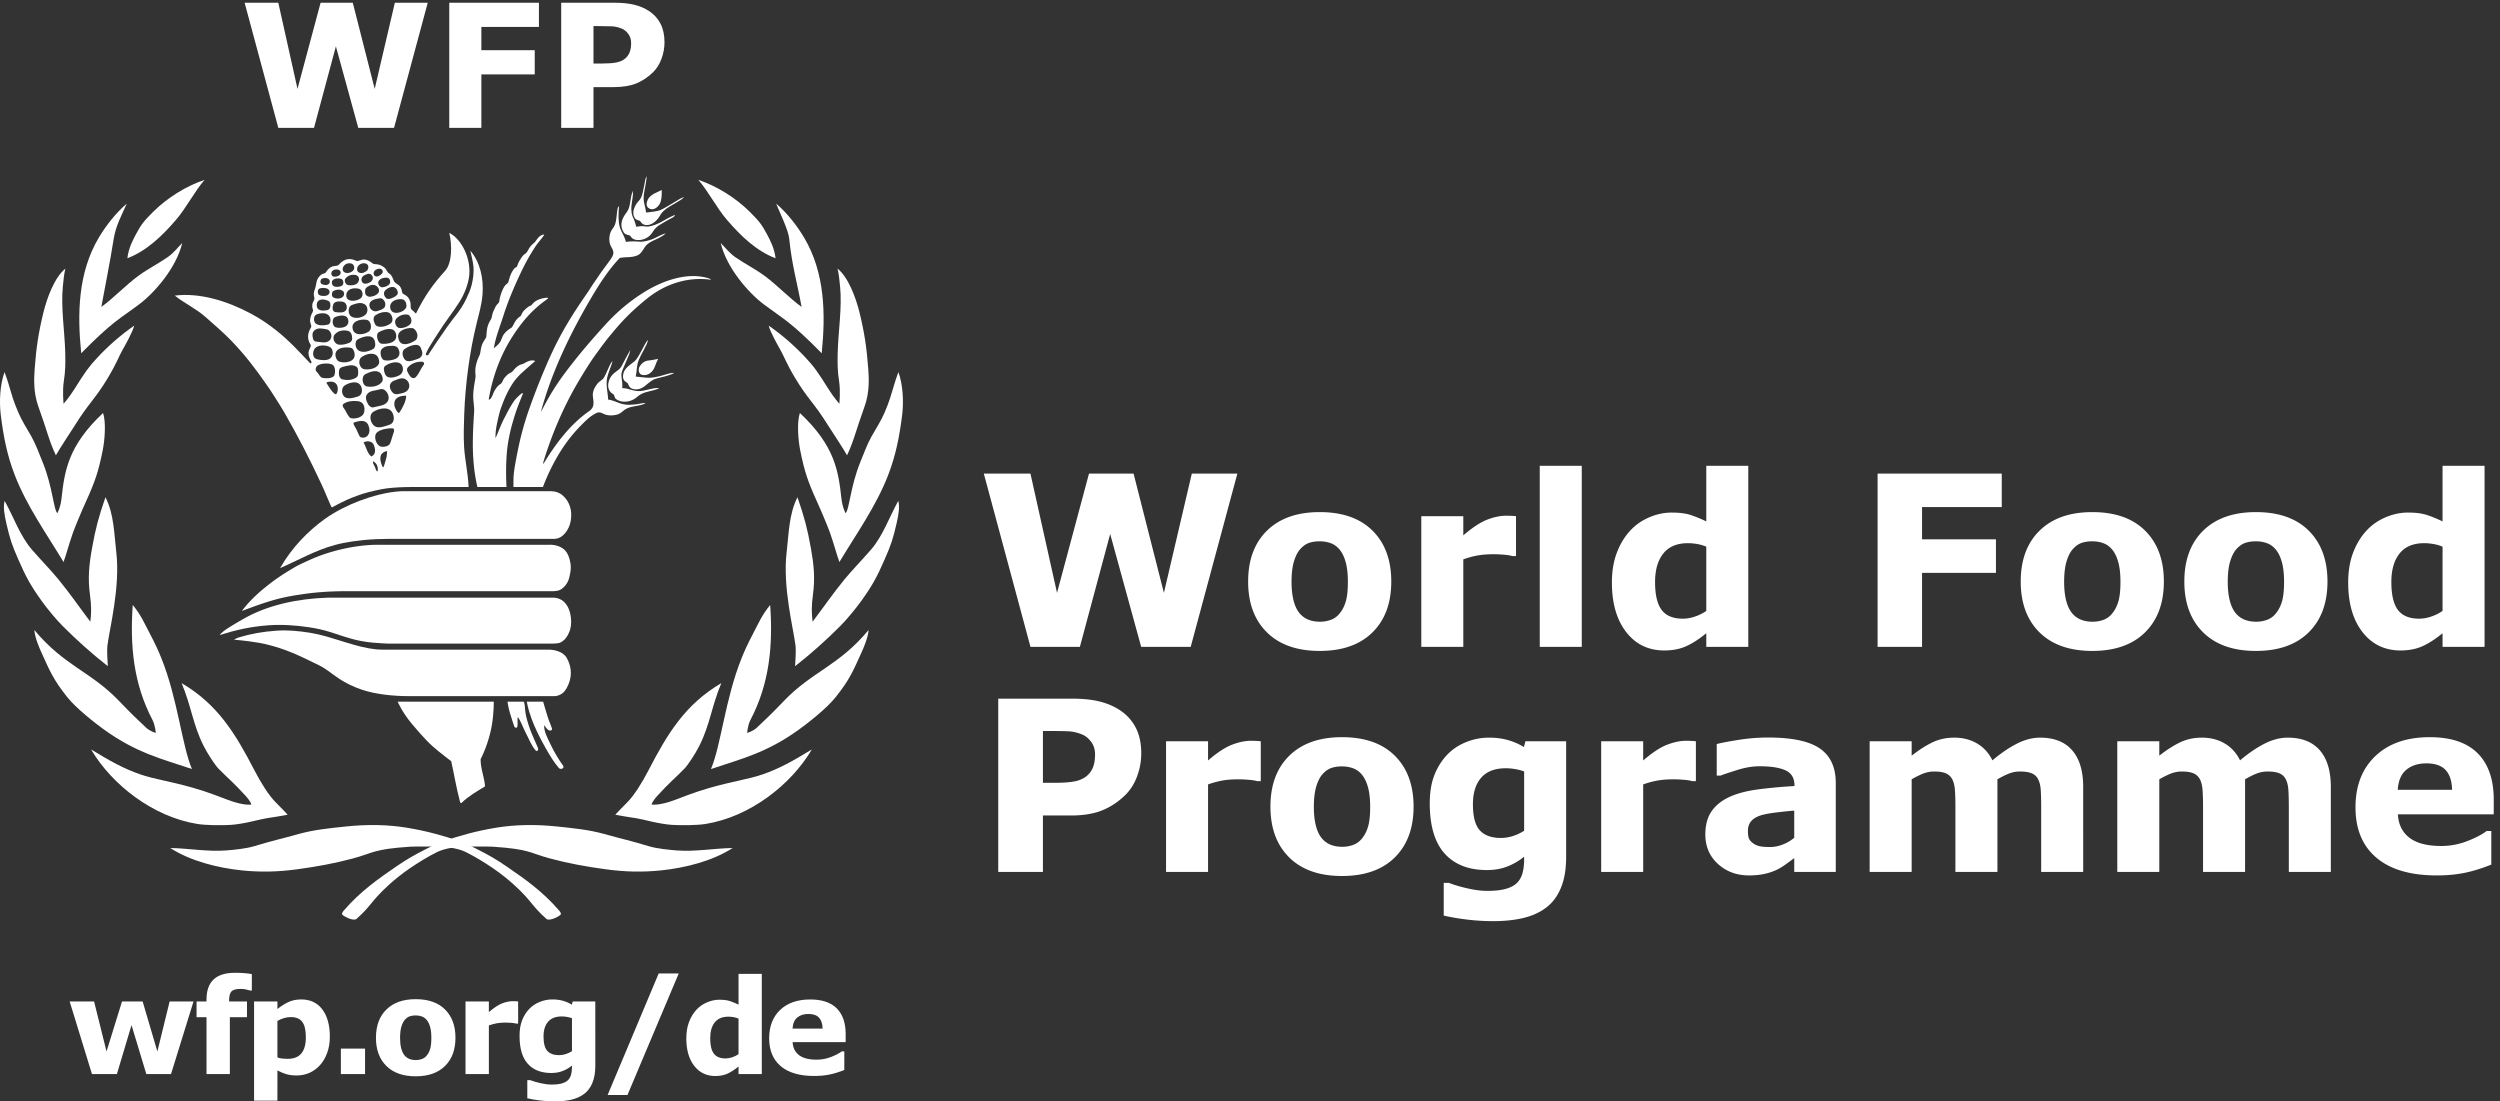 <svg xmlns="http://www.w3.org/2000/svg" viewBox="0 0 857.893 377.947" height="377.947" width="857.893"><rect x="0" y="0" width="857.893" height="377.947" fill="#333333" stroke="none"/><defs><clipPath id="a"><path d="M0 0h6434v2834.64H0z"></path></clipPath></defs><g clip-path="url(#a)" fill="#fff" transform="matrix(.133 0 0 -.133 0 377.947)"><path d="M3192.58 1619.8l-120.4-447.05h-127.81l-79.96 291.23-78.16-291.23h-127.5l-120.39 447.05h120.33l68.59-307.74 82.49 307.74h115l78.27-307.74 72 307.74h117.54M3456.67 1259.22c7 8.6 12.26 18.96 15.75 31.08 3.51 12.11 5.26 28.86 5.26 50.28 0 19.82-1.8 36.43-5.41 49.85-3.6 13.4-8.6 24.11-15.01 32.12-6.4 8.19-14.11 14-23.13 17.42-8.99 3.39-18.71 5.09-29.1 5.09-10.42 0-19.67-1.4-27.79-4.19-8.1-2.81-15.86-8.42-23.25-16.83-6.62-7.8-11.87-18.52-15.78-32.12-3.9-13.61-5.86-30.72-5.86-51.34 0-18.42 1.71-34.37 5.12-47.88 3.39-13.51 8.4-24.37 15.02-32.58 6.4-7.81 14.04-13.51 22.96-17.12 8.91-3.59 19.07-5.4 30.48-5.4 9.8 0 19.16 1.64 28.07 4.96 8.89 3.3 16.45 8.85 22.67 16.66zm133 81.97c0-55.45-16.16-99.13-48.48-131.06-32.34-31.93-77.72-47.89-136.16-47.89-58.45 0-103.85 15.96-136.17 47.89-32.32 31.93-48.49 75.61-48.49 131.06 0 55.85 16.26 99.68 48.78 131.49 32.55 31.83 77.81 47.74 135.88 47.74 58.85 0 104.34-16.01 136.45-48.04 32.11-32.02 48.19-75.74 48.19-131.19M3911.52 1406.93h-9.58c-4.6 1.59-11.98 2.8-22.16 3.6-10.2.8-18.69 1.2-25.48 1.2-15.37 0-28.96-1-40.74-3.01-11.78-2-24.46-5.39-38.04-10.2v-225.77h-108.4v337.17h108.4v-49.55c23.77 20.42 44.44 33.98 62.01 40.69 17.58 6.7 33.76 10.05 48.52 10.05 3.79 0 8.11-.1 12.89-.3 4.8-.2 9-.5 12.58-.89v-102.99M3972.77 1172.75h108.38v467.172h-108.38zM4402.43 1265.55v165.69c-7.61 3.2-15.57 5.51-23.96 6.91-8.4 1.41-16.08 2.11-23.08 2.11-28.37 0-49.62-8.87-63.81-26.62-14.18-17.73-21.27-42.33-21.27-73.81 0-33.09 5.7-57.09 17.08-72.02 11.38-14.94 29.64-22.4 54.83-22.4 9.78 0 20.15 1.85 31.15 5.56 10.98 3.7 20.67 8.57 29.06 14.58zm108.38-92.8h-108.38v35.13c-18.6-15.22-35.99-26.42-52.18-33.63-16.21-7.2-34.9-10.81-56.08-10.81-40.99 0-73.78 15.8-98.35 47.45-24.6 31.62-36.89 74.24-36.89 127.9 0 28.61 4.15 53.98 12.45 76.09 8.28 22.12 19.64 41.09 34.02 56.9 13.6 15.01 30.1 26.67 49.49 34.98 19.39 8.3 38.78 12.46 58.18 12.46 20.17 0 36.73-2.15 49.62-6.46 12.88-4.3 26.14-9.75 39.74-16.36v143.52h108.38v-467.17M5164.79 1533.33h-205.65v-83.16h190.65v-86.47h-190.65v-190.95h-114.69v447.05h320.34v-86.47M5450.02 1259.22c7 8.6 12.26 18.96 15.78 31.08 3.48 12.11 5.25 28.86 5.25 50.28 0 19.82-1.81 36.43-5.41 49.85-3.61 13.4-8.62 24.11-15.01 32.12-6.42 8.19-14.12 14-23.12 17.42-8.99 3.39-18.71 5.09-29.13 5.09-10.41 0-19.66-1.4-27.76-4.19-8.1-2.81-15.87-8.42-23.28-16.83-6.6-7.8-11.84-18.52-15.75-32.12-3.9-13.61-5.86-30.72-5.86-51.34 0-18.42 1.71-34.37 5.1-47.88 3.41-13.51 8.41-24.37 15.01-32.58 6.4-7.81 14.07-13.51 22.99-17.12 8.88-3.59 19.05-5.4 30.45-5.4 9.8 0 19.17 1.64 28.07 4.96 8.92 3.3 16.48 8.85 22.67 16.66zm133.03 81.97c0-55.45-16.18-99.13-48.51-131.06-32.31-31.93-77.71-47.89-136.16-47.89-58.44 0-103.82 15.96-136.16 47.89-32.32 31.93-48.48 75.61-48.48 131.06 0 55.85 16.25 99.68 48.79 131.49 32.52 31.83 77.81 47.74 135.85 47.74 58.85 0 104.33-16.01 136.45-48.04 32.14-32.02 48.22-75.74 48.22-131.19M5872.16 1259.22c7 8.6 12.25 18.96 15.78 31.08 3.48 12.11 5.25 28.86 5.25 50.28 0 19.82-1.82 36.43-5.41 49.85-3.61 13.4-8.62 24.11-15.02 32.12-6.41 8.19-14.11 14-23.11 17.42-9 3.39-18.71 5.09-29.13 5.09-10.41 0-19.66-1.4-27.77-4.19-8.09-2.81-15.87-8.42-23.27-16.83-6.6-7.8-11.84-18.52-15.75-32.12-3.91-13.61-5.86-30.72-5.86-51.34 0-18.42 1.7-34.37 5.1-47.88 3.41-13.51 8.41-24.37 15.01-32.58 6.4-7.81 14.07-13.51 22.98-17.12 8.88-3.59 19.06-5.4 30.46-5.4 9.8 0 19.17 1.64 28.07 4.96 8.91 3.3 16.48 8.85 22.67 16.66zm133.03 81.97c0-55.45-16.19-99.13-48.51-131.06-32.31-31.93-77.72-47.89-136.16-47.89s-103.82 15.96-136.16 47.89c-32.33 31.93-48.48 75.61-48.48 131.06 0 55.85 16.25 99.68 48.79 131.49 32.52 31.83 77.81 47.74 135.85 47.74 58.85 0 104.34-16.01 136.45-48.04 32.14-32.02 48.22-75.74 48.22-131.19M6302.11 1265.55v165.69c-7.59 3.2-15.58 5.51-23.97 6.91-8.37 1.41-16.07 2.11-23.05 2.11-28.37 0-49.64-8.87-63.83-26.62-14.16-17.73-21.25-42.33-21.25-73.81 0-33.09 5.67-57.09 17.08-72.02 11.38-14.94 29.65-22.4 54.8-22.4 9.79 0 20.18 1.85 31.16 5.56 10.99 3.7 20.66 8.57 29.06 14.58zm108.38-92.8h-108.38v35.13c-18.6-15.22-35.98-26.42-52.18-33.63-16.21-7.2-34.88-10.81-56.06-10.81-41.01 0-73.77 15.8-98.37 47.45-24.6 31.62-36.88 74.24-36.88 127.9 0 28.61 4.15 53.98 12.43 76.09 8.31 22.12 19.64 41.09 34.05 56.9 13.58 15.01 30.08 26.67 49.47 34.98 19.39 8.3 38.78 12.46 58.16 12.46 20.21 0 36.75-2.15 49.65-6.46 12.88-4.3 26.13-9.75 39.73-16.36v143.52h108.38v-467.17M2825.39 895.398c0 12.57-3.41 23.41-10.21 32.493-6.81 9.09-14.71 15.43-23.72 19.032-12.01 4.797-23.72 7.437-35.13 7.937-11.41.492-26.62.75-45.64.75h-19.81V822.01h33.02c19.62 0 35.78 1.18 48.49 3.578 12.71 2.39 23.37 7.2 31.98 14.38 7.4 6.39 12.76 14.042 16.06 22.92 3.31 8.88 4.96 19.72 4.96 32.508zm119.19 2.57c0-20.02-3.51-39.59-10.51-58.706-7-19.12-17.01-35.184-30.02-48.184-17.82-17.617-37.68-30.93-59.6-39.937-21.92-9-49.2-13.52-81.81-13.52h-71.76v-145.6h-115.29v447.06h189.75c28.42 0 52.38-2.46 71.91-7.36 19.51-4.91 36.78-12.27 51.78-22.07 18.02-11.81 31.78-26.92 41.29-45.34 9.5-18.42 14.26-40.52 14.26-66.34M3252.95 826.2h-9.58c-4.58 1.61-11.99 2.812-22.17 3.6-10.19.802-18.68 1.2-25.46 1.2-15.38 0-28.96-.988-40.74-3-11.79-2-24.47-5.41-38.05-10.2V592.02h-108.39v337.17h108.39v-49.55c23.77 20.42 44.44 33.98 62.01 40.688 17.57 6.703 33.75 10.063 48.54 10.063 3.79 0 8.08-.11 12.88-.3 4.79-.2 8.98-.5 12.57-.9V826.2M3514.19 678.488c7 8.602 12.26 18.953 15.78 31.082 3.48 12.102 5.25 28.852 5.25 50.282 0 19.808-1.82 36.43-5.41 49.84-3.61 13.398-8.62 24.117-15.02 32.117-6.41 8.22-14.11 14.018-23.11 17.41-9 3.4-18.72 5.108-29.13 5.108s-19.66-1.398-27.76-4.2c-8.11-2.8-15.87-8.41-23.28-16.808-6.6-7.808-11.85-18.52-15.75-32.13-3.9-13.62-5.86-30.72-5.86-51.338 0-18.422 1.7-34.383 5.09-47.89 3.42-13.513 8.42-24.372 15.02-32.57 6.4-7.814 14.07-13.513 22.98-17.122 8.89-3.598 19.05-5.41 30.46-5.41 9.8 0 19.17 1.652 28.07 4.96 8.91 3.3 16.48 8.86 22.67 16.668zm133.03 81.973c0-55.448-16.18-99.14-48.51-131.07-32.31-31.92-77.72-47.878-136.16-47.878-58.45 0-103.83 15.957-136.16 47.88-32.33 31.928-48.48 75.62-48.48 131.07 0 55.84 16.25 99.667 48.79 131.5 32.52 31.827 77.81 47.73 135.85 47.73 58.85 0 104.33-16.02 136.45-48.032 32.14-32.03 48.22-75.77 48.22-131.2M3932.47 698.3v152.82c-6.2 2.6-13.81 4.66-22.78 6.15-8.98 1.51-17.08 2.26-24.26 2.26-28.37 0-49.63-8.16-63.81-24.47-14.19-16.322-21.28-39.08-21.28-68.298 0-32.434 6.04-55.05 18.14-67.864 12.08-12.808 30.01-19.207 53.78-19.207 10.77 0 21.36 1.69 31.72 5.09 10.4 3.4 19.9 7.91 28.49 13.52zm108.38-67.562c0-31.617-4.51-58.238-13.52-79.847-8.99-21.628-21.61-38.538-37.84-50.75-16.2-12.41-35.77-21.36-58.68-26.87-22.92-5.5-48.8-8.258-77.62-8.258-23.42 0-46.49 1.398-69.21 4.207-22.71 2.8-42.37 6.21-58.98 10.21v84.37h13.17c13.21-5.222 29.29-9.972 48.29-14.27 18.98-4.3 35.97-6.46 50.96-6.46 19.97 0 36.22 1.86 48.72 5.56 12.48 3.698 22.02 8.948 28.62 15.768 6.2 6.41 10.71 14.614 13.49 24.614 2.8 10.008 4.22 22.008 4.22 36.027v6.3c-13-10.61-27.4-19.012-43.2-25.21-15.78-6.208-33.38-9.31-52.77-9.31-47.17 0-83.56 14.2-109.17 42.63-25.58 28.43-38.37 71.66-38.37 129.71 0 27.82 3.9 51.828 11.69 72.06 7.81 20.198 18.78 37.82 32.99 52.84 13.2 14 29.45 24.92 48.72 32.72 19.31 7.81 39.04 11.708 59.23 11.708 18.2 0 34.75-2.148 49.63-6.457 14.9-4.3 28.43-10.26 40.65-17.858l3.9 15.02h105.08V630.737M4375.63 826.2h-9.58c-4.58 1.61-11.99 2.812-22.17 3.6-10.19.802-18.67 1.2-25.45 1.2-15.37 0-28.96-.988-40.73-3-11.81-2-24.5-5.41-38.07-10.2V592.02h-108.38v337.17h108.38v-49.55c23.77 20.42 44.43 33.98 62.01 40.688 17.57 6.703 33.75 10.063 48.55 10.063 3.78 0 8.07-.11 12.88-.3 4.78-.2 8.97-.5 12.56-.9V826.2M4629.36 680.2v70.038c-14.61-1.2-30.41-2.847-47.43-4.937-17.03-2.09-29.94-4.53-38.74-7.33-10.81-3.392-19.07-8.33-24.77-14.822-5.71-6.476-8.55-15.007-8.55-25.59 0-6.98.61-12.66 1.79-17.046 1.22-4.403 4.23-8.59 9.02-12.57 4.6-4 10.11-6.942 16.51-8.833 6.41-1.9 16.42-2.84 30.03-2.84 10.81 0 21.76 2.19 32.87 6.582 11.11 4.378 20.88 10.168 29.27 17.347zm0-52.462c-5.8-4.398-13.02-9.707-21.62-15.91-8.59-6.2-16.71-11.11-24.32-14.7a152.787 152.787 0 0 0-33.02-10.667c-11.4-2.3-23.93-3.46-37.52-3.46-32.03 0-58.85 9.922-80.46 29.73-21.64 19.82-32.43 45.14-32.43 75.96 0 24.62 5.5 44.74 16.51 60.35 11 15.6 26.63 27.92 46.82 36.93 20.02 9.01 44.84 15.4 74.47 19.21 29.62 3.808 60.34 6.61 92.17 8.41v1.808c0 18.614-7.61 31.473-22.82 38.57-15.22 7.11-37.62 10.673-67.24 10.673-17.82 0-36.83-3.16-57.05-9.472-20.22-6.31-34.72-11.148-43.54-14.56h-9.9v81.372c11.4 3.008 29.97 6.55 55.68 10.66 25.72 4.09 51.51 6.15 77.32 6.15 61.45 0 105.84-9.45 133.16-28.368 27.31-18.922 40.97-48.594 40.97-89.03V592.02h-107.18v35.718M5153.61 831V592.02h-108.4v168.44c0 16.4-.41 30.36-1.19 41.868-.81 11.512-3 20.87-6.6 28.082-3.61 7.2-9.06 12.46-16.36 15.762-7.31 3.308-17.57 4.95-30.79 4.95-10.61 0-20.91-2.153-30.92-6.45-10.01-4.313-19.02-8.863-27.03-13.672V592.02h-108.37v337.17h108.37v-37.23c18.61 14.6 36.4 26.01 53.39 34.23 17 8.2 35.77 12.298 56.38 12.298 22.18 0 41.77-4.957 58.76-14.86 16.99-9.91 30.3-24.456 39.88-43.687 21.59 18.208 42.57 32.54 62.95 42.94 20.4 10.41 40.38 15.608 59.97 15.608 36.39 0 64.02-10.918 82.91-32.726 18.87-21.813 28.32-53.242 28.32-94.274V592.02H5266.5v168.44c0 16.6-.36 30.618-1.05 42.028-.69 11.403-2.85 20.71-6.47 27.922-3.38 7.2-8.79 12.46-16.2 15.762-7.41 3.308-17.82 4.95-31.22 4.95-9.02 0-17.82-1.544-26.43-4.653-8.61-3.11-19.1-8.26-31.52-15.47M5792.56 831V592.02h-108.41v168.44c0 16.4-.4 30.36-1.19 41.868-.8 11.512-3 20.87-6.59 28.082-3.62 7.2-9.08 12.46-16.37 15.762-7.31 3.308-17.57 4.95-30.79 4.95-10.62 0-20.92-2.153-30.93-6.45-10.01-4.313-19-8.863-27.02-13.672V592.02h-108.38v337.17h108.38v-37.23c18.6 14.6 36.41 26.01 53.4 34.23 16.98 8.2 35.77 12.298 56.38 12.298 22.16 0 41.76-4.957 58.75-14.86 16.99-9.91 30.3-24.456 39.88-43.687 21.59 18.208 42.58 32.54 62.96 42.94 20.4 10.41 40.37 15.608 59.97 15.608 36.37 0 64-10.918 82.9-32.726 18.88-21.813 28.33-53.242 28.33-94.274V592.02h-108.38v168.44c0 16.6-.36 30.618-1.06 42.028-.7 11.403-2.85 20.71-6.46 27.922-3.39 7.2-8.8 12.46-16.21 15.762-7.4 3.308-17.81 4.95-31.21 4.95-9.03 0-17.82-1.544-26.45-4.653-8.59-3.11-19.1-8.26-31.5-15.47M6326.71 803.98c-.61 22.63-6.22 39.64-16.81 51.05-10.62 11.4-27.14 17.11-49.56 17.11-20.8 0-37.93-5.41-51.33-16.218-13.41-10.8-20.91-28.113-22.51-51.942zm107.48-63.35H6186.8c1.59-26.42 11.65-46.63 30.16-60.65 18.52-14.01 45.8-21.02 81.83-21.02 22.82 0 44.93 4.11 66.34 12.32 21.43 8.208 38.34 17.01 50.75 26.42h12v-86.77c-24.41-9.81-47.42-16.918-69.05-21.31-21.62-4.41-45.55-6.62-71.76-6.62-67.65 0-119.49 15.22-155.53 45.64-36.02 30.43-54.04 73.758-54.04 130.008 0 55.64 17.07 99.73 51.19 132.25 34.13 32.524 80.93 48.793 140.36 48.793 54.86 0 96.08-13.862 123.7-41.58 27.64-27.73 41.44-67.598 41.44-119.65v-37.83M1340.5 2131.15c12.51 27.07 24.09 48.62 40.79 74.3 7.37 11.32 15.69 19.22 23.11 30.67-3.54 1.02-8.73-1.91-10.96-3.5-7.42-5.38-10.77-14.12-16.71-18.8-14.03-11.07-13.64-21.11-21-26.27-6.57-4.64-8.45-7.69-13.05-14.91-3.08-4.82-5.35-8.73-8.6-18.23-1.15-3.42-3.45-.39-8.92-7.93-7.19-9.8-10.41-20.39-13.39-32.26-.96-3.9-7.59-5.97-11.86-14.07-5.71-10.92-9.43-21.03-11.9-36.95-.62-3.69-6.86-6.25-11.16-16.53-3.05-7.23-5.24-8.83-7.9-22.46-1.65-8.3-5.43-9.5-9.7-21.56-3.3-9.2-3.43-18.06-4.58-30.08-.27-2.33-4.2-6.95-7.83-13.69-6.1-11.26-5.9-18.78-8.32-30.41-.93-4.2-5.65-9.77-10.18-27.79-3.98-15.98-.33-26.58-1.68-34.45-3.53-20.45-7.03-38.21-5.14-58.35.94-9.85 2.44-20.01 1.78-29.48-1.87-29.7-3.48-54.17-3.32-87.83.11-18.32 1.54-43.41 4.32-64.29 3.04-23.06 7.44-41.07 7.44-41.07h75.14s-2.94 43.45.95 89.19c2.31 27.42 8.83 56.48 14.76 76.89 7.51 26.03 12.18 39.51 26.37 73.85.3.76-.1 3.98-3.85.83-7.84-6.58-14.39-12.37-20.58-21.69-9.45-14.25-15.21-25.99-22.87-40.63-8.95-17.02-13.89-31.84-23.11-52.52-.54 14.92 1.88 29.12 4.91 42.87 3.1 14.04 5.56 25.16 9.98 37.26 7.83 21.35 15.43 39.16 27.99 59.03 7.27 11.47 16.57 21.77 26.01 30.32 11.29 10.32 21.73 19.4 33.55 29.5-12.42 6.4-28.96-6.97-32.27-7.65-17.47-3.41-24.58-19.61-29.93-21.82-7.65-3.2-12.07-7.89-17.38-14.34-4.09-4.84-5.32-12.32-9.59-14.98-7.13-4.44-12.37-11.14-17.27-20.5-2.01-3.86-7.5-22.13-13.59-19.78 10.42 61.92 32.28 120.01 67.38 171.69 22.25 32.78 46.45 60.89 82.12 86.11 4.7 3.34 5.61 4.89-.95 4.66-33.34-4.05-35.38-19.27-40.87-20.71-5.2-1.35-11.65-7.52-15.77-11.53-7.41-7.33-7.28-13.51-10.13-15.43-6.08-4.25-10.66-8.65-14.81-16.03-2.19-3.84-5.86-12.3-9.11-14.23-8.57-4.96-16.86-12.19-20.99-19.99-3.05-5.7-4.27-11.89-8.25-17.49-4.27-6.02-10.23-10.53-15.36-14.88 3.9 26.47 16.37 57.82 24.95 84.87 11.53 36.12 25.54 68.95 41.33 103.07M1417.21 1916.65c28.44 63.85 58.37 111.9 97.26 168.11 5.08 7.36 9.64 14.58 14.08 21.49 2 3.11 11.56 16.85 13.55 19.76 13.04 19.69 18.52 25.72 31.86 44.53 3.62 5.11 6.55 9.13 8.09 15.04 2.84 11.01-6.61 18.4-8.79 28.96-2.2 10.79-.99 22.57 3.96 31.68 3.1 5.69 6.19 7.93 9.31 15.57 6.07 14.73 3.97 46.6 10.87 47.44-1.75-15.13-2.15-32.13.23-46.64 2.76-16.93 13.03-27.18 17.27-45.11 11.43 2.06 23.83 1.57 33.45.74 9.54-.82 21.61 1.83 31.4 5.18 13.26 4.53 24.27 12.78 37.79 15.98-11.5-11.05-27.73-15.2-41.33-23.59-5-3.14-9.71-7.29-13.05-12.45-5.46-8.5-9.78-16.64-18.34-20.38-15.19-6.62-28.24-3.48-45.57-6.7-25.76-26.54-50.01-62.63-72.38-100.58-56.73-95.98-104.04-195.37-131.54-297.29 9.51 17.73 18.6 34.88 28.9 51.75 11.38 18.74 24.18 37.09 38.13 55.47 32.66 43.05 64.97 80.64 101.18 120.19 29.21 31.95 61.24 58.76 96.95 81.18 47.19 29.57 105.41 50.28 156.56 39.6 5.82-1.36 14.14-2.91 17.77-6.74-64.11 8.98-121.54-13.42-164.39-47.74-33.86-27.08-62.39-54.56-91.39-90.27-14.98-17.21-28.45-36.13-41.83-54.45-14.02-19.27-26.45-39.55-38.77-59.83-41.55-68.61-72.99-141.25-96.12-216.51-.66-2.39-.81-4.79-1.46-7.16 1.09 1.69 2.71 3.53 3.81 5.25 31.12 50.61 68.55 99.45 115.96 132.22 4.14 2.82 8.45 8.26 9.57 12.53 5.12 20.09-10.19 29.75 10.99 57.52 4.86 6.38 11.51 8.71 16.1 14.64 8.67 13.4 15.74 37.41 23 43.86-3.65-15.63-12.61-32.15-14.53-48.26-2.03-17.68 2.49-32.14 3.28-50.88 12.52-1.71 22.21-7.01 32.03-10.04 15.28-4.77 24.46-3.56 39.57-2.25 6.45.54 18.15 4.31 25.1 2.89-14.61-7.98-34.33-6.51-49.28-14.14-10.46-5.36-13.49-13.27-27.92-16.05-12.84-2.5-23.64-1.16-31.98 3.12-6.49 3.27-11.56 4.64-17.39 1.85-15.56-7.47-26.18-18.02-38.7-30.65-29.08-29.26-52.81-61.92-74.96-104.75-5.86-11.39-11.13-22.64-16.13-34.25-2.47-5.65-8.6-21.34-8.6-21.34h-75.98s-.19 21.91.52 29.91c1.46 15.95 3.63 27.76 6.72 43.94 4.41 23.26 8.72 44.37 14.76 66.94 5.88 21.96 12.21 42.56 19.74 63.65 15.71 43.96 32.41 86.06 50.67 127.06M682.55 1324.8c27.73 22.68 48.266 35.82 75.958 52.33 11.242 6.72 28.254 14.33 41.336 20.26 47.984 21.68 111.465 37.67 171.27 38.77 1.08 0 1.015-.05 1.015-.05h445.9s-1.66.05 1.56.05c14.19 0 28.22-4.95 36.91-13.14 8.71-8.26 12.87-20.98 15.14-33.63 1.92-10.78.98-20.36-1.53-31.89-1.97-9.11-3.43-14.54-8.51-22.28-3.06-4.71-5.97-7.94-11.68-12.48-5.86-4.68-14.16-6.31-23.67-6.4-1-.04-3.12-.1-3.05-.07.1.07-521.56.07-521.56.07s-3.242.01-4.87.01c-34.15.11-70.094-1.63-103.836-6.03-25.844-3.53-51.743-7.56-76.723-14.06-31.503-8.23-61.835-19.62-92.116-30.91 16.785 22.31 36.16 41.24 58.457 59.45"></path><path d="M837.383 1502.21c27.398 19.79 60.66 36.04 90.12 47.32 14.954 5.66 34.817 11.93 50.6 15.86 19.06 4.81 40.967 8.42 58.827 8.94 5.39.15.79.04.79.04l382.46.04s8.19-.44 11.03-1c7.19-1.55 12.99-4.48 15.39-6.01 5.94-3.81 13.4-11.81 17.3-18.14 9.93-16.35 11.68-34 8.46-52.37-3.67-20.97-19.61-44.86-41.23-45.45-3.77-.1-11.28 0-11.28 0h-414.23s-24.104-.47-35.116-.87c-20.375-.8-42.965-3.12-60.754-5.74-15.215-2.19-30.078-5.07-45.312-9.15-51.07-13.8-95.446-39.7-141.856-59.84 31.258 54.63 73.54 96.48 114.8 126.37M623.434 1242.28c66.488 39.28 146.582 54.77 219.886 57.23 1.742.08 5.22.19 5.22.19l571.73-.05s1.04 0 6.21.05c34.65.03 47.31-34.35 47.15-62.15-.07-9.16-1.62-18.5-4.16-24.77-3.29-8.19-6.93-14.88-12.89-21.34-2.13-2.34-9.78-7.72-13.17-8.55-7.92-1.94-17.67-1.72-17.61-1.72.08 0-425.26-.08-425.26 0 0 0-22.95.92-38.876 2.45-11.47 1.13-20.176 2.33-32.09 4.6-29.285 5.82-53.562 15.35-78.926 23.17-16.918 5.24-34.714 9.13-53.277 11.94-34.132 5.22-71.413 7.6-105.886 4.99-43.847-3.26-82.847-11.85-124.554-25.08 7.054 10.99 36.37 27.12 56.504 39.04"></path><path d="M931.39 1063c-19.542 6.89-38.613 15.78-55.722 27.07-22.285 14.75-33.207 26.48-62.008 39.79-24.644 11.39-44.324 22.63-78.687 35.08-16.582 6.01-43.446 14.28-66.48 18.22-32.907 5.59-64.638 8.04-64.638 8.04s6.72 4.19 10.774 5.43c33.585 10.22 63.245 15.21 97.737 17.76 30.246 2.27 58.03-.68 88.356-5.42 12.44-1.96 28.613-5.79 42.668-9.8 45.637-12.99 97.524-33.59 143.548-33.67 2.57 0 2.277.04 2.277.04h426.315c12.87.04 36.93-4.13 46.6-21.21 11.2-19.68 14.68-43.12 5.27-66.6-2.85-7.05-7.58-17.16-14.37-23.28-5.97-5.4-15.67-8.87-21.27-8.87-1.62-.08-4.4 0-4.4 0h-371.69-2.03c-38 0-85.847 4.6-122.25 17.42M1100.71 931.16c-10.51 10.79-25.01 27.328-38.15 43.04-25.23 30.07-36.52 57.16-36.52 57.16h247.91s.66-28.6-5.07-61.72c-5.36-30.75-16.72-63.17-28.8-86.66-.44-24.082 9.72-46.468 11.39-70.26-20.36-12.5-42.26-24.868-60.51-42.42-1.17-1.08-3.05-1.08-3.82 1.83-9.77 36.66-14.93 69.34-22.95 105.59-22.6 17.47-43.79 33.042-63.48 53.44M1356.2 951.488c-7.01 12.953-12.24 30.05-20.29 40.223-1.73-9.07.4-14.65-.83-23.33-1.13-7.27-7.09-4.25-8.3-.83-3.48 9.84-7.17 21.99-10.35 32.08-5.29 16.8-6.98 31.68-6.98 31.68l41.24.05s1.59-.39 2.32-4.4c1.97-10.39 1.48-20.54 4.33-32.58 3.66-15.51 8.37-29.67 14.07-44.13 4.96-12.73 11.35-25.57 16.55-38.21.7-1.66 1.04-4.86-.21-6.52-1.53-1.918-4.16-1.68-5.67 0-11.81 13.43-16.57 28.64-25.88 45.968M1420.04 922.012c-7.01 14.95-16.88 31.758-16.02 48.718 4.56-5.992 6.44-10.28 12.72-13.62 2.87-.91 8.89-.06 7.38 4.96-2.77 9.34-7.08 17.25-11.06 30.07-5.92 18.95-11.67 39.2-11.67 39.2l-42.1.02s2.33-17.08 11.9-43.29c8.41-23.21 21.4-49.77 35.62-74.672 11.59-20.476 22.11-38.347 35.25-53.308 4.5-5.15 15.54-.63 10.76 6.07-12.47 17.64-24.11 37.168-32.78 55.852M1693.4 2344.89c-9.14-3.98-17.21-9.13-21.77-17.91-3.32-6.3-5.56-15.92.79-21.34 11.12-9.48 24.38.23 29.75 9.92 6.79 12.35 5.02 35.96 5.02 35.96s-7.89-4.11-13.79-6.63"></path><path d="M1703.06 2285.95c3.99 7.54 12.74 15.68 22.33 21.51 10.84 6.63 22.07 13.06 29.88 17.72 7.81 4.7 9.3 7.99 9.3 7.99s-6.44-2.22-9.96-4.29c-19.28-11.5-40.31-24.56-48.87-28.33-10.8-4.71-25.47-5.62-38.7-7.31-2.11 16.69-6.44 23.62-6.39 38.44.11 7.12 1.83 16.34 3.04 22.77 4.14 21.43 4.95 32.25 4.95 32.25s-3.27-3.05-4.46-12.49c-1.35-8.51-2.3-11.66-4.26-21.73-2.22-11.62-4.55-21.47-11.5-28.73-10.02-10.36-19.3-28.82-11.56-42.96 4.51-8.26 12.04-7.06 14.4-9.19 2.35-2.12 3.79-7.21 10.92-9.57 15.39-5.14 32.83 8.67 40.88 23.92"></path><path d="M1683.11 2241.88c5.22 8.48 10.58 14.43 18.81 19.48 13.67 8.33 23.8 13.97 32.13 18.24 3.62 1.81 6.63 3.97 7.55 7.83-3.73-1.4-17.83-8.03-31.83-16.36-10.03-5.98-27.27-13.46-38.85-13.99-4.59-.2-7.99.93-11.74 1.04-7.77.33-17.67-1.55-17.67-1.55s-2.51 10.98-5.83 18.89c-1.66 4.06-4.35 8.22-5.8 15.83-.97 5.08-1.26 12.71-.86 17.25 1.14 13.73 4.84 27.07 4.2 40.97-8.63-17.93-5.1-40.01-15.23-53.88-4.28-5.83-7.66-10.43-11.02-17.78-5.56-12.06-4.9-24.55 2.62-36.18 4.34-6.62 13.91-6.38 15.56-7.67 2.51-1.85 4.65-8.78 14.01-10.86 16.02-3.6 34.9 3.82 43.95 18.74M1687.58 1891.29c3.73 7.53 6.13 17.42 10.89 24.41-10.76-1.61-12.49-2.84-28.04-4.55-3.39-.32-10.4-3.84-12.72-6.15-6.15-6.21-11.52-11.96-9.13-22.38.92-4.05 4.5-7.02 6.49-7.65 12.93-4.2 26.05 3.49 32.51 16.32"></path><path d="M1700.7 1870.77c14.69 3.43 31.66 10.64 38.48 8.37-13.79-7.33-31.17-10-46.45-14.35-11.65-3.36-19.97-12.16-30.37-20.15-9.55-7.26-22.24-10.22-33.59-4.88-3.83 1.82-7.54 7.99-8.2 11.28-.6 2.63-6.08 5.26-8.89 7.58-2.83 2.36-4.2 8.25-4.26 10.52-.49 20.34 14.98 28.55 29.89 40.5 11.23 8.99 25.81 47.16 34.7 55.07-1.58-12.3-17.58-35.51-24.55-53.58-5.53-14.39-3.71-25.9-7.28-41.04 10.66-.68 22.54-2.91 33.28-3.09 8.42-.11 18.59 1.72 27.24 3.77"></path><path d="M1685.22 1839.42c-8.25-1.53-18.34-4.13-25.23-5.59-23.95-5.07-35.4 6.66-54.52 6.44 1.68 21.91-5.93 31.71.33 45.87 5.59 12.6 10.76 25.94 15.56 36.61 3.89 8.57 5.07 15.8 5.07 15.8s-5.8-8.69-22.32-40.86c-5.74-11.23-16.02-13.63-25.15-24.23-10.51-12.12-16.54-37.75 2.9-48.51 3.86-2.12 3.3-8.78 6.11-11.47 12.98-12.21 39.19-10.98 55.58 3.9 13.05 11.89 28.91 13.82 42.43 17.32 7.9 2.04 14.83 5.41 14.83 5.41s-3.75 1.52-15.59-.69M1205.22 1585.17c-.94 0-1.96 0 0 0zm-111.88 315.55c-7.99-10.56-11.69-22.7-20.5-31.92-4.6-4.83-11.63-2.57-15.27 2.99-4.05 6.29-10.59 15.18-5.73 21.39 8.01 10.27 24.76 16.82 39 14.96.84-.09 5.43-3.48 2.5-7.42zm-38.34-60.39c-4.47-11.96-17.8-13.26-29.14-15.62-2.12-.46-8.65 0-11.58 2.87-4.9 4.79-9.14 11.34-8.28 19.54.45 5.06 4.67 10.02 9.9 12.03 9.47 3.67 20.69 9.57 30.03 4.33 8.02-4.48 12.23-14.72 9.07-23.15zm-24.55-63.22c-3.27-4.71-11.65 10.95-12.74 18.12-3.13 20.77 15.08 26.07 30.24 25.43.47-12.39-9.13-31.57-17.5-43.55zm-16.39-56.03c-2.97-8.35-4.4-16.04-7.72-23.69-3.22-7.4-16.977-10.04-24.606-7.67-10.894 3.37-20.242 27.83-7.855 37.2 9.475 7.08 19.288 8.22 31.36 9.7 2.17.26 10.27-.23 10.59-.99 2.02-5.07.74-7.61-1.77-14.55zm-18.333-64.59c-2.207-6.42-3.184-13.02-6.02-19.19-1.422-3.13-3.285.98-3.36 1.19-4.28 10.64-6.984 19.65-3.335 29.02 2.066 5.19 9.168 9.96 15.906 10.38-.418-6.67-.89-14.9-3.19-21.4zm-21.65-31.49c-4.92 2.22-4.847 8.55-6.91 12.48-1.94 3.84-6.132 9.13-4.41 14.17 9.5-5.33 13.903-14.83 11.32-26.65zm-16.386 39.31c-11.335 9.32-12.315 24.22-19.862 35.62 8.332 5.33 22.387 4.26 26.707-6.29 3.457-8.48 5.97-20.94-2.633-27.41-.93-.69-3.136-2.81-4.21-1.92zm-42.245 76.85c-1.7 2.43-5.062 9.43-2.5 10.32 20.282 6.98 35.496 7.21 39.832-14.49 3.067-15.48-7.507-28.77-22.332-23.36-4.25 1.58-8.465 18.07-15 27.53zm-29.5 48.99c-1.418 1.79-2.578 7.18-.804 8.56 10.548 8.48 26.032 9.13 38.02 7.96 15.81-1.44 19.06-16.14 16.418-28.32-3.48-16.04-27.8-18.04-34.69-15.37-6.767 2.6-11.49 17.94-18.943 27.17zm3.446 57.03c13.66 8.86 39.786 15.43 44.14-8.56 1.318-7.23-.483-16.83-10.25-19.97-10.034-3.22-21.85-6.69-31.01-2.97-11.274 4.61-13.493 24.65-2.88 31.5zm-14.163 40.36c1.027 4.6 6.128 6.78 10.418 7.88 11.058 2.72 23.425 6.85 33.578.38 3.96-2.5 4.26-6.04 4.78-11.02.9-8.07-.25-14.66-5.562-17.74-10.772-6.32-21.737-6.89-34.256-4.43-10.157 2.01-10.985 15.47-8.957 24.93zm-11.336-62.21c-9.472 7.01-13.656 16.91-20.636 26.72-1.688 2.4 0 3.39 1.293 3.76 16.805 4.75 29.277-3.63 26.66-21.96-.47-3.56-2.785-11.85-7.316-8.52zm-46.386 56.61c-6.297 5.45-1.918 14.92 3.57 17.68 9.61 4.77 24.707 5.49 34.703 2.12 6.43-2.16 9.684-11.39 8.532-21.47-.486-4.12-1.748-8.67-3.767-10.01-7.613-5.19-19.39-5.4-28.648-3.47-6.55 1.39-8.887 10.35-14.39 15.15zm-7.262 57.25c6.09 13.25 28.31 13.36 40.406 7.46 9.856-4.85 11.094-23.19.332-30.42-8.585-5.72-22.113-3.62-31.218-1.95-12.938 2.38-13.965 15.1-9.52 24.91zm.496 49.61c9.227 8.77 21.188 4.75 32.305 3.21 2.152-.31 4.715-1.82 6.176-3.27 7.59-7.67 8.186-20.24-.267-26.53-9.75-7.25-21.922-2.53-33.64-1.94-3.165.12-6.645 3.84-7.368 6.22-2.11 7.42-3.39 16.49 2.793 22.31zm5.946 41.49c9.8 4.09 26.636 5.97 33.574-5.03 4.262-6.74 3.023-19.22-3.813-21.03-6.695-1.73-29.457-5.51-34.906 7.07-2.7 6.2-1.56 16.17 5.144 18.99zm30.164 35.25c2.836-1.25 4.6-3.52 5.27-7 1.398-7.55-.59-15.75-7.837-17.08-10.89-1.98-27.057-2.61-27 12.78.04 17.17 16.958 16.98 29.568 11.3zm-21.922 31.93c5.797 2.21 15.332 1.72 20.535-.99 2.626-1.37 6.15-5.68 4.67-10.22-1.85-5.93-7.364-8.07-13.63-8.15-6.02-.05-12.926.43-15.355 5.34-2.313 4.66-1.333 12.04 3.78 14.02zm6.77 25.74c5.296 1.93 13.128 1.8 16.98-2.38 5.304-5.79 1.12-15-8.887-14.54-3.52.15-7.696 1.36-9.825 2.57-5.168 2.92-3.457 12.5 1.73 14.35zm23.812 16.59c.68 2.23 4.16 4.84 5.98 5.49 3.973 1.41 8.63 1.7 12.43.19 7.602-3.13 6.555-12.53-1.56-15.83-3.63-1.47-9.213-2.43-11.952-1.47-5.113 1.73-6.535 6.17-4.898 11.62zm23.68-36.76c-8.29-2.43-19.848-2.9-22.325 5.6-4.203 14.42 14.004 16.58 23.45 13.56 6.51-2.07 8.812-16.31-1.125-19.16zm5.492 47.62c2.63 8.94 12.758 13.79 21.93 11.06 7.886-2.31 9.706-13.06 4.382-18.29-2.414-2.34-6.406-4.73-10.703-5.68-9.388-2.1-18.606 3.07-15.61 12.91zm41.254-32.79c-1.485-5.83-5.766-9.83-12.618-11.35-6.808-1.5-16.214-1.92-19.988 2.28-3.598 3.99-5.254 9.59-2.25 13.88 6.024 8.56 17.047 11.55 26.87 9.38 5.607-1.31 9.728-7.05 7.986-14.19zm-3.664 34.31c3.664 8.11 12.957 12.19 21.878 9.47 1.79-.58 5.47-3.45 5.98-6.29 1.06-5.64-.898-10.79-5.608-13.74-6.036-3.85-11.02-6.01-17.95-3.17-5.203 2.18-6.472 8.94-4.3 13.73zm38.437-22.78c4.078-6.9-2.13-13.83-5.277-15.73-6.99-4.09-16.84-6.6-21.05.33-4.142 6.79-.712 14.86 6.51 17.84 6.89 2.86 14.032 7.2 19.817-2.44zm11.59-26.36c4.562-3.78 8.566-11.7 3.098-17.97-5.137-5.91-11.516-7.68-19.59-8.98-5.457-.93-12.438 3.11-13.32 7.93-.81 4.15-1.57 11.72 2.542 15.21 8.024 6.83 18.782 10.79 27.27 3.81zm9.672 44.98c4.307-1.28 7.06-5.84 4.905-10.23-1.313-2.7-5.187-5.65-7.652-7.15-6.762-4.18-12.567-2.46-14.688 2.51-3.894 9.15 9.21 17.29 17.434 14.87zm16.503-22.8c4.747-.42 6.927-3.73 7.867-7.36 1.23-4.87-.38-9.38-4.49-12.14-4.893-3.25-10.987-5.17-15.866-5.24-6.59-.12-12.7 9.56-9.125 15.84 3.785 6.74 13.308 9.62 21.613 8.9zm27.277-34.89c2.81-8.28-3.26-12.14-9.66-15.54-6.5-3.47-15.22-6.71-19.738-2.39-5.766 5.43-8.332 14.58-1.903 20.6 8.91 8.36 25.4 14.65 31.3-2.67zm11.78-20.77c10.46-1.33 12.53-16.2 10.42-21.58-2.39-4.62-7.66-8.24-10.42-9.66-7.68-3.95-16.64-5.45-23.7-1.8-6.42 3.34-9.21 13.09-5.72 20.73 4.73 10.34 19.63 13.6 29.42 12.31zm21.52-46.04c3.58-5 2.79-13.88.67-16.66-6.6-9.01-24.96-14.16-32.54-10.47-5.75 2.82-11.43 15.5-4.69 23.11 7 7.9 19.21 12.61 30.3 10.3 2.47-.55 4.09-3.27 6.26-6.28zm4.64-28.37c5.03-.54 9.51-6.08 11.94-12.11 3.16-7.8-.04-16.89-2.53-18.59-6.02-4.09-25.09-15.57-37.09-8.69-6.6 3.79-8.42 12.44-8.83 17.55-1.32 16.51 23.72 23.27 36.51 21.84zm-70.397-118.09c-2.566 6.55-4.94 16.24.203 20.22 10.394 8.2 33.894 15.37 42.834 2.97 5.81-8.05 4.1-21.7-6.07-26.92-10.51-5.37-31.04-11.54-36.967 3.73zm-50.41-.72c10.43 5.3 25.457 11.7 36.687 4.46 5.137-3.29 10.442-16.96 6.817-23.02-7.7-12.87-27.965-16.15-40.844-12.84-10.97 2.85-14.273 25.53-2.66 31.4zm-9.383 44.49c12.59 8.85 37.44 14.57 43.426-4.78 1.554-5.01 2.437-10.56-.125-14.61-6.972-11.21-24.655-14.16-36.49-12.49-12.806 1.85-18.85 23.43-6.81 31.88zm-10.59 45.08c12.09 6.85 37.856 15.96 43.926-3.68 2.426-8.03 2.184-17.94-4.695-21.49-9.85-5.16-25.456-10.58-36.808-3.5-9.48 6-10.762 23.89-2.422 28.67zm67.676 81.02c-5.063-4.52-10.203-5.49-16.94-7.78-9.443-3.2-19.314 4.07-20.404 13.1-1.816 15.46 14.75 17.76 25.707 19.69 7.988 1.45 12.937-5.73 14.41-10.56 1.503-4.64 1.308-10.86-2.774-14.45zm20.304-36.37c-7.18-10.71-36.16-17.45-42.55-6.43-4.668 8.07-7.574 19.39 1.203 24.8 9.21 5.66 20.137 9.05 30.857 7.12 10.08-1.78 15.21-18.36 10.49-25.49zm15.45-66.33c4.12-6.56 7-15.37.88-23.52-5.55-7.45-25.37-10.94-35.517-8.48-5.566 1.4-8.195 8.16-9.047 12.73-1.176 6.17-1.734 12.38 3.73 17.41 7.852 7.2 18.334 7.04 28.404 7.04 4.14 0 10-2.68 11.55-5.18zm-5.76 22.26c-6.17-11.34-27.084-12.8-36.486-11.55-6.63.89-11.29 11.57-11.098 20.51.07 4.6 1.5 7.64 4.645 9.33 10.446 5.6 21.133 9.35 32.37 7.53 10.96-1.74 15.22-17.22 10.57-25.82zm-110.072 24.42c-7.106 21.89 20.222 28.79 36.176 25.41 11.105-2.31 14.808-23.65 4.476-30.39-12.78-8.31-35.472-10.99-40.652 4.98zm-41.21-53.73c8.186 8.45 22.972 8.98 34.51 7.43 7.087-.99 10.14-8.15 11.126-15.92 2.76-21.38-25.942-24.98-39.598-19.98-8.996 3.29-13.68 20.58-6.04 28.47zm-5.778 41.43c8.558 10.07 22.875 12.46 34.734 9.2 7.238-1.97 10.59-10.43 10.422-19.91-.137-5.38-3.828-9.29-7.137-10.65-8.43-3.42-18.173-5.96-27.368-4.84-11.344 1.39-18.22 17.27-10.652 26.2zm1.36 45.1c10.526 4.29 30.143 8.14 33.448-6.9 4.46-20.02-19.168-23.28-31.797-19.8-9.667 2.65-11.503 22.72-1.65 26.7zm75.725 33.09c7.872-4.47 9.524-17.08 4.73-24.39-6.366-9.67-28.132-15.27-39.843-6.81-6.68 4.85-10.277 24.72 3.41 29.49 10.934 3.83 21.414 7.54 31.703 1.71zm-11.156 14.38c-8.93-5.52-21.657-7.72-30.098-3.02-7.344 4.02-7.063 14.75-3.418 20.52 5.98 9.62 20.85 10.66 31.132 7.64 8.864-2.56 12.18-19.04 2.383-25.14zm-72.282 15.68c.902 2.86 2.172 3.68 3.95 4.55 7.503 3.58 15.745 4.54 22.937-.07 5.18-3.36 4.722-11.11.886-15.12-5.62-5.91-17.045-6.15-24.358-2.31-4.727 2.47-4.945 8.29-3.414 12.95zm2.398-31.34c3.32 9.48 15.145 8.95 24.106 7.79 11.02-1.44 13.226-15.56 9.312-21.5-5.41-8.2-17.757-6.63-27.586-5.38-7.992 1.02-8.464 11.61-5.832 19.09zm155.504-285.21c2.71-10.71 0-20.89-9.53-24.3-12.247-4.32-28.81-10.65-38.602-4.05-11.2 7.51-16.59 28.81-3.723 37.16 15.2 9.94 45.445 16.45 51.855-8.81zm-16.508 33.3c-8.23-9.35-21.664-9.04-34.85-12.91-5.095-1.47-11.134 3.02-13.786 7.68-4.87 8.7-9.754 20.36-.414 28.77 7.734 7.05 18.28 6.45 27.754 9.28 4.25 1.28 9.457 2.77 14.62-.72 10.674-7.29 14.834-22.91 6.676-32.1zm87.308 140.15c2.32-6.81 5.44-11.8 2.8-18.58-3.15-8.33-11.22-9.47-18.8-12.21-7.07-2.56-18.86-5.79-24.78.4-6.8 7.04-9.55 21.39-1.4 27.54 10.55 7.86 36.6 18.71 42.18 2.85zm143.29 61.18c6.23 25.39 13.97 51.14 15.9 77.97 2.84 40.07-5.8 81.73-31.51 112.08 2.53-13.09 5.88-24.14 7.64-37.88 2.09-16.59-.25-35.07-4.53-51.77-3.24-12.64-8.94-24.93-14.59-36.67-6.67-13.91-16.63-29.04-26.55-41.45-27.81-34.58-71.14-102.07-71.14-102.07s-3.63.26-5.78.26c-.51 8.41 19.44 37.22 29.5 53.35 22.1 35.35 38.83 54.37 58.04 85.03 12.04 19.32 21.23 42.84 24.19 64.16 5.99 43.43-17.43 95.48-51.1 112.79 7.7-32.44 6.9-78.17-10.38-97.4-32.69-36.43-52.12-63.69-75.45-110.39-.67-1.25-6.13 6.3-10.64 9.23-5.06 3.36-2.23 13.37-4.04 20.11-1.64 5.73-4.34 10.15-5.14 11.15-6.91 8.46-13.58 8.99-15.04 11.53-1.67 2.86-.87 10-6.89 18.13-3.01 4.1-10.68 7.13-13.8 10.97-3.37 4.2-4.9 17.05-14.21 22.32-4.42 2.48-6.476 10.19-10.718 13.97-13.086 11.59-26.15 9.35-28.652 10.08-3.368.9-9.938 9.27-21.637 11.28-11.438 1.95-17.73-5.68-23.668-2.92-14.895 6.89-29.156 7.46-44.98-10.18-4.75-5.25-12.965-.34-23.215-8.18-8.997-6.86-9.165-13.2-13.75-14.06-8.606-1.62-15.028-8.51-18.348-16.03-1.723-3.87-3.02-11.7-4.024-16.86-1.41-7.13-5.015-13.69-5.082-18.93-.086-7.28 2.215-11.21 1.57-14.47-1.058-4.71-4.874-9.04-5.34-13.44-.347-2.5-.558-9.16 1.26-12.91 2.292-4.62-1.607-8.63-3.634-13.56-1.934-4.58-3.97-12.42-3.348-17.95.82-7.59 5.164-10.37 1.785-16.35-5.536-9.72-12.536-24.88-.266-44.25 2.254-3.54-5.14-10.43-5.555-20.54-.47-11 6.17-19.13 7.987-24 .344-1.75-2.922-1.65-3.043-3.53-29.222 30.9-55.062 59.39-88.95 86.22-20.702 16.36-41.17 30.12-64.108 42.4-61.29 32.87-132.492 54.86-196.992 46.82 24.285-19.55 54.94-33.5 79.89-55.71 23.64-21.06 45.09-39.04 66.62-61.41 33.794-35.11 61.255-70.7 89.868-112.01 8.5-12.23 14.094-20.41 22.012-33.17 7.98-12.76 16.844-26.31 24.106-38.96 36.613-63.58 66.613-122.44 96.98-187.59 8.422-18.01 15.504-36.87 23.762-54.78 2.21-4.86 5.375-1.25 7.61 0 10.976 6.35 22.648 11.66 34.046 17.04 9.098 4.18 17.38 7.06 25.512 10.18 20.54 7.83 40.03 12.08 61.55 16.55 35.91 7.52 100.44 5.97 100.44 5.97l122.33.04h3.34c-1.28 35.07-9.61 69.15-11.64 104.32-1.54 28.5-.59 56.04.41 84.59 2.74 77.36 14.11 160.4 31.39 230.88M395.137 2295.16c-23.87-23.8-30.992-32.57-44.91-58.88-8.2-15.47-18.61-35.33-21.58-60.93 49.052 18.67 89.072 56.78 125.236 98.87 26.754 31.2 47.504 72.6 73.887 103.42-46.47-15.58-95.504-45.52-132.633-82.48"></path><path d="M254.71 2228.25c18.493 31.24 44.98 65.01 72.442 88.05-12.718-28.57-28.382-56.87-33.77-90.66-10.67-67.27-20.745-114.39-31.905-175.79 30.503 21.76 62.683 55.95 95.03 79.81 24.997 18.37 50.052 30.64 75.76 48.3 15.276 10.55 25.233 24.09 37.944 36.77-15.144-63.84-71.163-128.27-111.272-158.31-50.387-37.79-68.45-43.81-149.422-126.15-10.282 101.67-8.454 207.33 45.195 297.98"></path><path d="M89.523 1890.59c3.766 52.8 10.102 95.02 22.926 146.52 8.988 35.97 28.34 89.51 56.245 111.47-3.418-13.04-5.215-32.6-6.53-45.79-5.47-54.4 4.944-117.58 6.187-171.91.617-26.72.382-47.31-3.618-72.41-4.136-26.33-.687-58.62-.687-58.62s14.426 16.47 27.305 36.99c28.144 44.7 37.16 57.97 59.836 82.19 28.132 30.05 59.597 57.88 95.124 82.52-4.285-16.69-22.425-49.16-29.92-62.21-10.005-17.45-14.544-33.32-38.216-72.85-33.313-55.55-48.153-63.04-85.14-122.45-8.01-12.92-40.848-62.06-48.806-77.08-17.328 35.86-23.863 67.19-45.12 125.56-13.352 36.68-11.356 73.37-9.587 98.07"></path><path d="M38.09 1615.92C18.004 1668 8.8 1716.32 1.992 1771.15c-4.16 33.55-2.226 78.26 9.746 110.52 3.14-7.87 9.547-27.87 10.414-30.86 8.907-29.96 12.633-44.35 25.082-73.25 9.524-22.16 21.168-39.83 33.63-61.73 11.327-19.99 20.89-46.31 29.085-66.45 26.374-64.57 28.32-125.02 38.413-131.62 7.258 15.54 9.532 30.42 10.344 37.75 7.84 71.45 17.25 136.39 107.227 220.6 8.254-25.07 4.07-71.28-.89-96.03-10.76-54.12-19.446-80.11-43.282-132.56-12.598-27.62-29.418-68.27-34.028-81.73-12.082-35.07-16.218-53.46-23.82-74.19-42.476 70.78-94.758 143.87-125.824 224.32"></path><path d="M108.12 1290.31c-30.245 42.1-41.265 63.25-60.948 108.07-16.528 37.59-21.28 51.53-30.96 93.63-5.29 22.95-8.278 43.77-4.173 57.34 23.68-42.87 39.84-90.85 70.812-126.41 24.59-28.21 48.277-52.23 67.824-76.04 29.988-36.58 53.6-71.21 82.383-109.3 2.424 19.09 3.362 38.43-.927 69.71-5.856 42.86-2.246 78 5.238 119.5 9.49 52.65 16.446 78.71 34.716 131.98 22.348-43.83 22.262-94.54 27.87-141.03 10.83-90.2-17.39-197.76-22.94-242.6-1.485-11.81.562-40.96 1.16-52.32-42.2 33.23-79.742 66.79-116.14 103.29-16.587 16.54-39.345 43.95-53.915 64.18"></path><path d="M268.102 959.53c-19.215 13.84-70.844 53.3-95.29 84.35-35.6 45.21-43.437 64.58-66.92 116.59-2.88 6.34-16.17 35.78-17.255 55.78 76.945-92.91 145.832-106.74 219.23-183.84 26.934-28.24 54.516-54.832 69.07-68.16 11.172-10.28 25.043-13.39 25.043-13.39s-1.445 19.8-8.687 33.58c-48.97 93.59-58.21 191.44-50.78 296.45 22.35-27.67 29.4-46.15 43.585-72.91 15.43-29.15 23.297-47.17 30.507-65.11 41.903-104.29 52.805-224.75 78.692-285.37-79.91 26.922-142.84 41.31-227.195 102.03"></path><path d="M595.824 713.43c-21.613-1.45-63.992-1.32-86.586 2.36C394.844 734.1 288.512 817 235.023 908.06c48.497-29.59 83.563-49.34 126.21-64.11 37.986-13.122 74.01-17.01 137.42-35.02 38.26-10.81 76.144-26.12 89.452-31.102 42.418-15.797 60.278-11.918 60.278-11.918s0 6.45-15.844 23.73c-31.58 34.462-43.142 42.7-69.122 69.188-8.53 8.75-28.074 38.48-37.996 58.25-28.074 55.883-31.192 100.672-56.828 162.062 93.554-54.94 139.125-130.75 188.59-226.32 15.21-29.27 35.777-63.082 54.57-81.66 12.637-12.47 30.44-31.422 30.44-31.422s-13.046-3.066-53.663-9.066c-18.22-2.672-57.05-14.762-92.706-17.242M1049.31 706.18c49.39-8.078 93.27-20.078 138.19-35.49 12.07-4.15 30.44-13.28 43.16-19.73 31.84-16.198 50.16-26.722 77.52-45.53 44.07-30.352 91.41-63.05 134.12-112.668.91-.98 7.82-8.364 3.22-11.96-8.37-6.564-29-15.904-35.85-9.853-39.08 34.76-37.11 45.89-84.47 88.78-12.15 10.942-30.49 26.29-52.41 41.282-21.37 14.63-47.21 30.61-71.22 42.45-21.82 10.737-55.42 13.948-74.28 13.948l.25-.14c-8.57.332-57.83.61-69.24-.13-96.808-6.64-92.066-15.3-147.886-30.42-45.906-12.49-95.16-21.38-144.05-27.94-50.09-6.81-94.91-7.632-141.86-2.84-63.65 6.56-133.274 24.298-185.242 57.79 47.515-.8 96.304-9.93 143.57-6.308 19.887 1.527 52.156 4.527 74.008 11.27 43.418 13.328 68.332 18.527 114.312 31.347 39.512 10.99 79.344 14.8 120.606 19.15 57.105 6.11 109.992 4.732 157.552-3.01M1934.51 2295.16c23.88-23.8 31.03-32.57 44.94-58.88 8.21-15.47 18.62-35.33 21.59-60.93-49.1 18.67-89.08 56.78-125.27 98.87-26.77 31.2-47.49 72.6-73.87 103.42 46.48-15.58 95.5-45.52 132.61-82.48"></path><path d="M2074.97 2228.25c-18.51 31.24-44.99 65.01-72.44 88.05 12.84-30.74 31.56-69.04 33.76-90.66 6.83-67.74 20.74-114.39 31.91-175.79-30.49 21.76-62.71 55.95-95.06 79.81-24.94 18.37-50.01 30.64-75.7 48.3-15.31 10.55-25.26 24.09-37.98 36.77 15.15-63.84 71.17-128.27 111.28-158.31 50.37-37.79 68.44-43.81 149.38-126.15 10.27 101.67 8.45 207.33-45.15 297.98"></path><path d="M2240.16 1890.59c-3.81 52.8-10.08 95.02-22.93 146.52-8.99 35.97-28.34 89.51-56.29 111.47 3.45-13.04 5.22-32.6 6.56-45.79 5.52-54.4-4.88-117.58-6.17-171.91-.62-26.72-.39-47.31 3.58-72.41 4.15-26.33.72-58.62.72-58.62s-14.42 16.47-27.33 36.99c-28.09 44.7-37.11 57.97-59.84 82.19-28.11 30.05-59.6 57.88-95.14 82.52 4.34-16.69 22.46-49.16 29.96-62.21 10.05-17.45 14.53-33.32 38.22-72.85 33.3-55.55 48.15-63.04 85.1-122.45 8.01-12.92 40.9-62.06 48.85-77.08 17.34 35.86 23.86 67.19 45.12 125.56 13.39 36.68 11.38 73.37 9.59 98.07"></path><path d="M2291.58 1615.92c20.08 52.08 29.27 100.4 36.12 155.23 4.16 33.55 2.19 78.26-9.75 110.52-3.15-7.87-9.53-27.87-10.42-30.86-8.94-29.96-12.64-44.35-25.06-73.25-9.53-22.16-21.24-39.83-33.66-61.73-11.33-19.99-20.88-46.31-29.12-66.45-26.34-64.57-28.29-125.02-38.38-131.62-7.29 15.54-9.54 30.42-10.33 37.75-7.85 71.45-17.27 136.39-107.23 220.6-8.28-25.07-4.08-71.28.84-96.03 10.8-54.12 19.53-80.11 43.32-132.56 12.6-27.62 29.42-68.27 34.06-81.73 12.01-35.07 16.17-53.46 23.83-74.19 42.44 70.78 94.73 143.87 125.78 224.32"></path><path d="M2221.56 1290.31c30.28 42.1 41.26 63.25 60.94 108.07 16.52 37.59 21.26 51.53 30.98 93.63 5.29 22.95 8.26 43.77 4.14 57.34-23.62-42.87-39.87-90.85-70.83-126.41-24.54-28.21-48.24-52.23-67.79-76.04-29.96-36.58-53.64-71.21-82.38-109.3-2.4 19.09-3.38 38.43.88 69.71 5.9 42.86 2.29 78-5.2 119.5-9.49 52.65-16.44 78.71-34.7 131.98-22.33-43.83-22.27-94.54-27.88-141.03-10.86-90.2 17.43-197.76 22.98-242.6 1.44-11.81-.6-40.96-1.2-52.32 42.2 33.23 79.75 66.79 116.14 103.29 16.59 16.54 39.29 43.95 53.92 64.18"></path><path d="M2061.59 959.53c19.19 13.84 70.83 53.3 95.27 84.35 35.6 45.21 43.45 64.58 66.93 116.59 2.83 6.34 16.17 35.78 17.25 55.78-76.94-92.91-145.83-106.74-219.23-183.84-26.93-28.24-54.49-54.832-69.06-68.16-11.17-10.28-25.04-13.39-25.04-13.39s1.43 19.8 8.66 33.58c48.98 93.59 58.23 191.44 50.76 296.45-22.28-27.67-29.38-46.15-43.55-72.91-15.4-29.15-23.29-47.17-30.47-65.11-41.94-104.29-52.89-224.75-78.76-285.37 79.97 26.922 142.88 41.31 227.24 102.03"></path><path d="M1733.85 713.43c21.66-1.45 64-1.32 86.62 2.36C1934.86 734.1 2041.16 817 2094.66 908.06c-48.55-29.59-83.61-49.34-126.22-64.11-38.01-13.122-74.01-17.01-137.39-35.02-38.3-10.81-76.17-26.12-89.49-31.102-42.41-15.797-60.27-11.918-60.27-11.918s0 6.45 15.84 23.73c31.58 34.462 43.16 42.7 69.1 69.188 8.56 8.75 28.11 38.48 38.02 58.25 28.07 55.883 31.2 100.672 56.86 162.062-93.55-54.94-139.22-130.75-188.65-226.32-15.17-29.27-35.74-63.082-54.51-81.66-12.62-12.47-30.47-31.422-30.47-31.422s13.05-3.066 53.7-9.066c18.2-2.672 57-14.762 92.67-17.242M1280.37 706.18c-49.38-8.078-93.23-20.078-138.18-35.49-12.12-4.15-30.46-13.28-43.18-19.73-31.83-16.198-50.12-26.722-77.51-45.53-44.102-30.352-91.37-63.05-134.12-112.668-.927-.98-7.86-8.364-3.224-11.96 8.387-6.564 29.024-15.904 35.817-9.853 39.097 34.76 37.113 45.89 84.517 88.78 12.1 10.942 30.44 26.29 52.39 41.282 21.42 14.63 47.19 30.61 71.22 42.45 21.79 10.737 55.45 13.948 74.28 13.948l-.27-.14c8.59.332 57.83.61 69.27-.13 96.82-6.64 92.06-15.3 147.85-30.42 45.94-12.49 95.18-21.38 144.08-27.94 50.06-6.81 94.91-7.632 141.86-2.84 63.66 6.56 133.26 24.298 185.2 57.79-47.48-.8-96.24-9.93-143.55-6.308-19.91 1.527-52.13 4.527-73.99 11.27-43.42 13.328-68.35 18.527-114.29 31.347-39.53 10.99-79.36 14.8-120.6 19.15-57.13 6.11-110.01 4.732-157.57-3.01M1103.64 2834.64l-86.96-322.87h-92.305l-57.738 210.33-56.457-210.33h-92.082l-86.95 322.87h86.903l49.532-222.26 59.586 222.26h83.05l56.528-222.26 52.004 222.26h84.89M1390.51 2772.2h-148.54v-60.08h137.7v-62.44h-137.7v-137.91h-82.81v322.87h231.35v-62.44M1628.38 2730.88c0 9.08-2.46 16.9-7.36 23.46-4.93 6.57-10.63 11.14-17.13 13.74-8.68 3.46-17.13 5.37-25.37 5.74-8.25.35-19.24.54-32.97.54h-14.31v-96.5h23.85c14.17 0 25.84.87 35.03 2.6 9.18 1.73 16.87 5.2 23.08 10.39 5.35 4.6 9.22 10.13 11.6 16.55 2.39 6.41 3.58 14.24 3.58 23.48zm86.09 1.85c0-14.46-2.54-28.59-7.59-42.4-5.06-13.81-12.29-25.41-21.68-34.79-12.88-12.74-27.22-22.34-43.05-28.85-15.82-6.51-35.53-9.76-59.08-9.76h-51.83v-105.16h-83.27v322.87h137.05c20.53 0 37.83-1.77 51.92-5.31 14.1-3.55 26.58-8.85 37.42-15.94 13-8.53 22.94-19.44 29.81-32.75 6.87-13.3 10.3-29.26 10.3-47.91M499.312 257.87L441.266 70.55H377.52l-38.168 126.27-37.707-126.27h-64.38l-57.542 187.32h62.988l32.153-129.09 39.965 129.09h53.207l38-129.09 31.633 129.09h61.644M649.77 286.06h-4.493c-2.66.78-6.12 1.67-10.394 2.67-4.27.99-8.844 1.5-13.727 1.5-11.754 0-19.707-2.11-23.867-6.34-4.153-4.23-6.23-12.402-6.23-24.52v-1.5h46.198V217.17h-44.2V70.55h-60.222V217.17h-25.684v40.703h25.684v5.17c0 22.9 6.094 40.08 18.273 51.55 12.175 11.45 30.605 17.172 55.292 17.172 8.895 0 16.957-.3 24.184-.91 7.226-.614 13.625-1.422 19.184-2.422v-42.37M789.145 165.54c0 18.21-3.106 31.43-9.317 39.64-6.21 8.21-16.035 12.332-29.457 12.332-5.66 0-11.483-.87-17.472-2.59-5.988-1.71-11.703-4.184-17.14-7.402v-94.102c3.988-1.56 8.265-2.547 12.816-2.996 4.547-.442 9.04-.672 13.477-.672 15.864 0 27.684 4.64 35.45 13.91 7.766 9.27 11.645 23.23 11.645 41.88zm61.886 1.26c0-15.46-2.362-29.52-7.08-42.198-4.72-12.68-10.915-23.133-18.575-31.352-7.992-8.672-17.05-15.25-27.152-19.69-10.11-4.45-20.938-6.67-32.493-6.67-10.656 0-19.714 1.14-27.152 3.42-7.44 2.268-15.047 5.48-22.82 9.58V1.83h-60.215V257.87h60.215v-19.51c9.215 7.33 18.63 13.28 28.234 17.85 9.606 4.56 20.688 6.83 33.238 6.83 23.32 0 41.454-8.56 54.39-25.68 12.942-17.13 19.41-40.64 19.41-70.56M879.488 70.55h62.387v65.56h-62.387zM1101.27 118.602c3.89 4.777 6.81 10.54 8.75 17.257 1.95 6.718 2.92 16.038 2.92 27.94 0 11-.99 20.23-2.99 27.68-2.01 7.45-4.79 13.4-8.34 17.848-3.57 4.563-7.85 7.793-12.85 9.684-5.01 1.88-10.4 2.828-16.18 2.828-5.78 0-10.92-.78-15.43-2.328-4.51-1.55-8.82-4.68-12.93-9.352-3.67-4.32-6.58-10.27-8.76-17.84-2.16-7.558-3.24-17.07-3.24-28.52 0-10.24.94-19.11 2.83-26.61 1.89-7.51 4.67-13.53 8.33-18.1 3.57-4.328 7.82-7.488 12.77-9.5 4.94-2.012 10.59-3 16.93-3 5.45 0 10.65.91 15.6 2.75 4.94 1.832 9.15 4.91 12.59 9.262zm73.89 45.54c0-30.814-8.99-55.083-26.94-72.822-17.97-17.73-43.17-26.6-75.64-26.6s-57.69 8.87-75.646 26.6c-17.957 17.74-26.938 42.008-26.938 72.82 0 31.008 9.03 55.372 27.11 73.04 18.064 17.69 43.224 26.54 75.474 26.54 32.7 0 57.96-8.9 75.8-26.7 17.85-17.79 26.78-42.08 26.78-72.88M1336.89 200.66h-5.33c-2.56.89-6.66 1.56-12.32 2-5.66.442-10.37.668-14.14.668-8.55 0-16.09-.558-22.64-1.668-6.54-1.12-13.59-3-21.13-5.672V70.55h-60.22v187.32h60.22v-27.518c13.2 11.347 24.69 18.867 34.44 22.61 9.77 3.718 18.76 5.577 26.96 5.577 2.11 0 4.5-.06 7.17-.16 2.66-.118 4.99-.29 6.99-.51v-57.21M1475.76 129.61v84.902c-3.44 1.43-7.65 2.578-12.65 3.41-4.99.84-9.49 1.258-13.48 1.258-15.76 0-27.58-4.54-35.45-13.61-7.87-9.05-11.82-21.7-11.82-37.94 0-18 3.36-30.57 10.08-37.69 6.7-7.12 16.66-10.69 29.86-10.69 6 0 11.88.95 17.64 2.852 5.77 1.878 11.06 4.378 15.82 7.507zm60.22-37.54c0-17.558-2.5-32.36-7.51-44.36-5.01-12.02-12.01-21.41-21.03-28.19-9-6.91-19.86-11.88-32.6-14.93-12.73-3.06-27.11-4.59-43.12-4.59-13.01 0-25.82.78-38.44 2.34-12.63 1.55-23.55 3.45-32.78 5.66v46.88h7.33c7.33-2.892 16.26-5.528 26.82-7.92 10.55-2.39 19.98-3.59 28.31-3.59 11.1 0 20.13 1.028 27.07 3.08 6.94 2.062 12.24 4.98 15.9 8.76 3.45 3.57 5.95 8.118 7.49 13.67 1.56 5.57 2.34 12.24 2.34 20.018v3.512c-7.22-5.898-15.21-10.57-23.99-14.012-8.77-3.45-18.55-5.167-29.32-5.167-26.22 0-46.43 7.89-60.64 23.692-14.22 15.777-21.32 39.797-21.32 72.047 0 15.452 2.17 28.8 6.49 40.03 4.33 11.23 10.44 21.02 18.32 29.36 7.34 7.78 16.36 13.84 27.07 18.17 10.72 4.35 21.69 6.51 32.91 6.51 10.11 0 19.3-1.188 27.57-3.58 8.27-2.4 15.8-5.69 22.58-9.93l2.17 8.34h58.38V92.07M1751.25 330.102l-132.29-313.59h-51.19l131.74 313.59h51.74M1905.52 121.91v91.68c-4.2 1.78-8.62 3.058-13.26 3.832-4.64.777-8.89 1.16-12.77 1.16-15.69 0-27.46-4.902-35.3-14.73-7.85-9.813-11.78-23.422-11.78-40.852 0-18.3 3.16-31.578 9.46-39.852 6.28-8.257 16.4-12.386 30.33-12.386 5.41 0 11.16 1.02 17.24 3.066 6.08 2.063 11.44 4.754 16.08 8.082zm59.98-51.36h-59.98V90c-10.3-8.43-19.91-14.63-28.87-18.62-8.96-3.982-19.32-5.97-31.03-5.97-22.68 0-40.83 8.738-54.44 26.25-13.6 17.5-20.41 41.078-20.41 70.77 0 15.84 2.31 29.88 6.9 42.12 4.59 12.23 10.86 22.73 18.82 31.48 7.52 8.298 16.65 14.76 27.39 19.36 10.73 4.59 21.46 6.89 32.18 6.89 11.18 0 20.34-1.19 27.47-3.57 7.13-2.39 14.47-5.4 21.99-9.062v79.422h59.98V70.55M2122.44 187.852c-.33 12.52-3.44 21.93-9.31 28.238-5.86 6.32-15 9.47-27.41 9.47-11.52 0-20.98-2.99-28.41-8.97-7.42-5.98-11.58-15.56-12.46-28.738zm59.48-35.063h-136.9c.89-14.618 6.45-25.802 16.69-33.56 10.25-7.75 25.34-11.628 45.27-11.628 12.64 0 24.87 2.27 36.72 6.808 11.86 4.54 21.21 9.41 28.09 14.63h6.64V81.02c-13.52-5.43-26.25-9.36-38.22-11.8-11.96-2.43-25.19-3.65-39.7-3.65-37.43 0-66.13 8.41-86.07 25.258-19.93 16.82-29.9 40.813-29.9 71.934 0 30.79 9.44 55.187 28.33 73.18 18.88 18 44.78 27.007 77.67 27.007 30.35 0 53.16-7.68 68.45-23.01 15.29-15.338 22.93-37.41 22.93-66.21v-20.94"></path></g></svg>